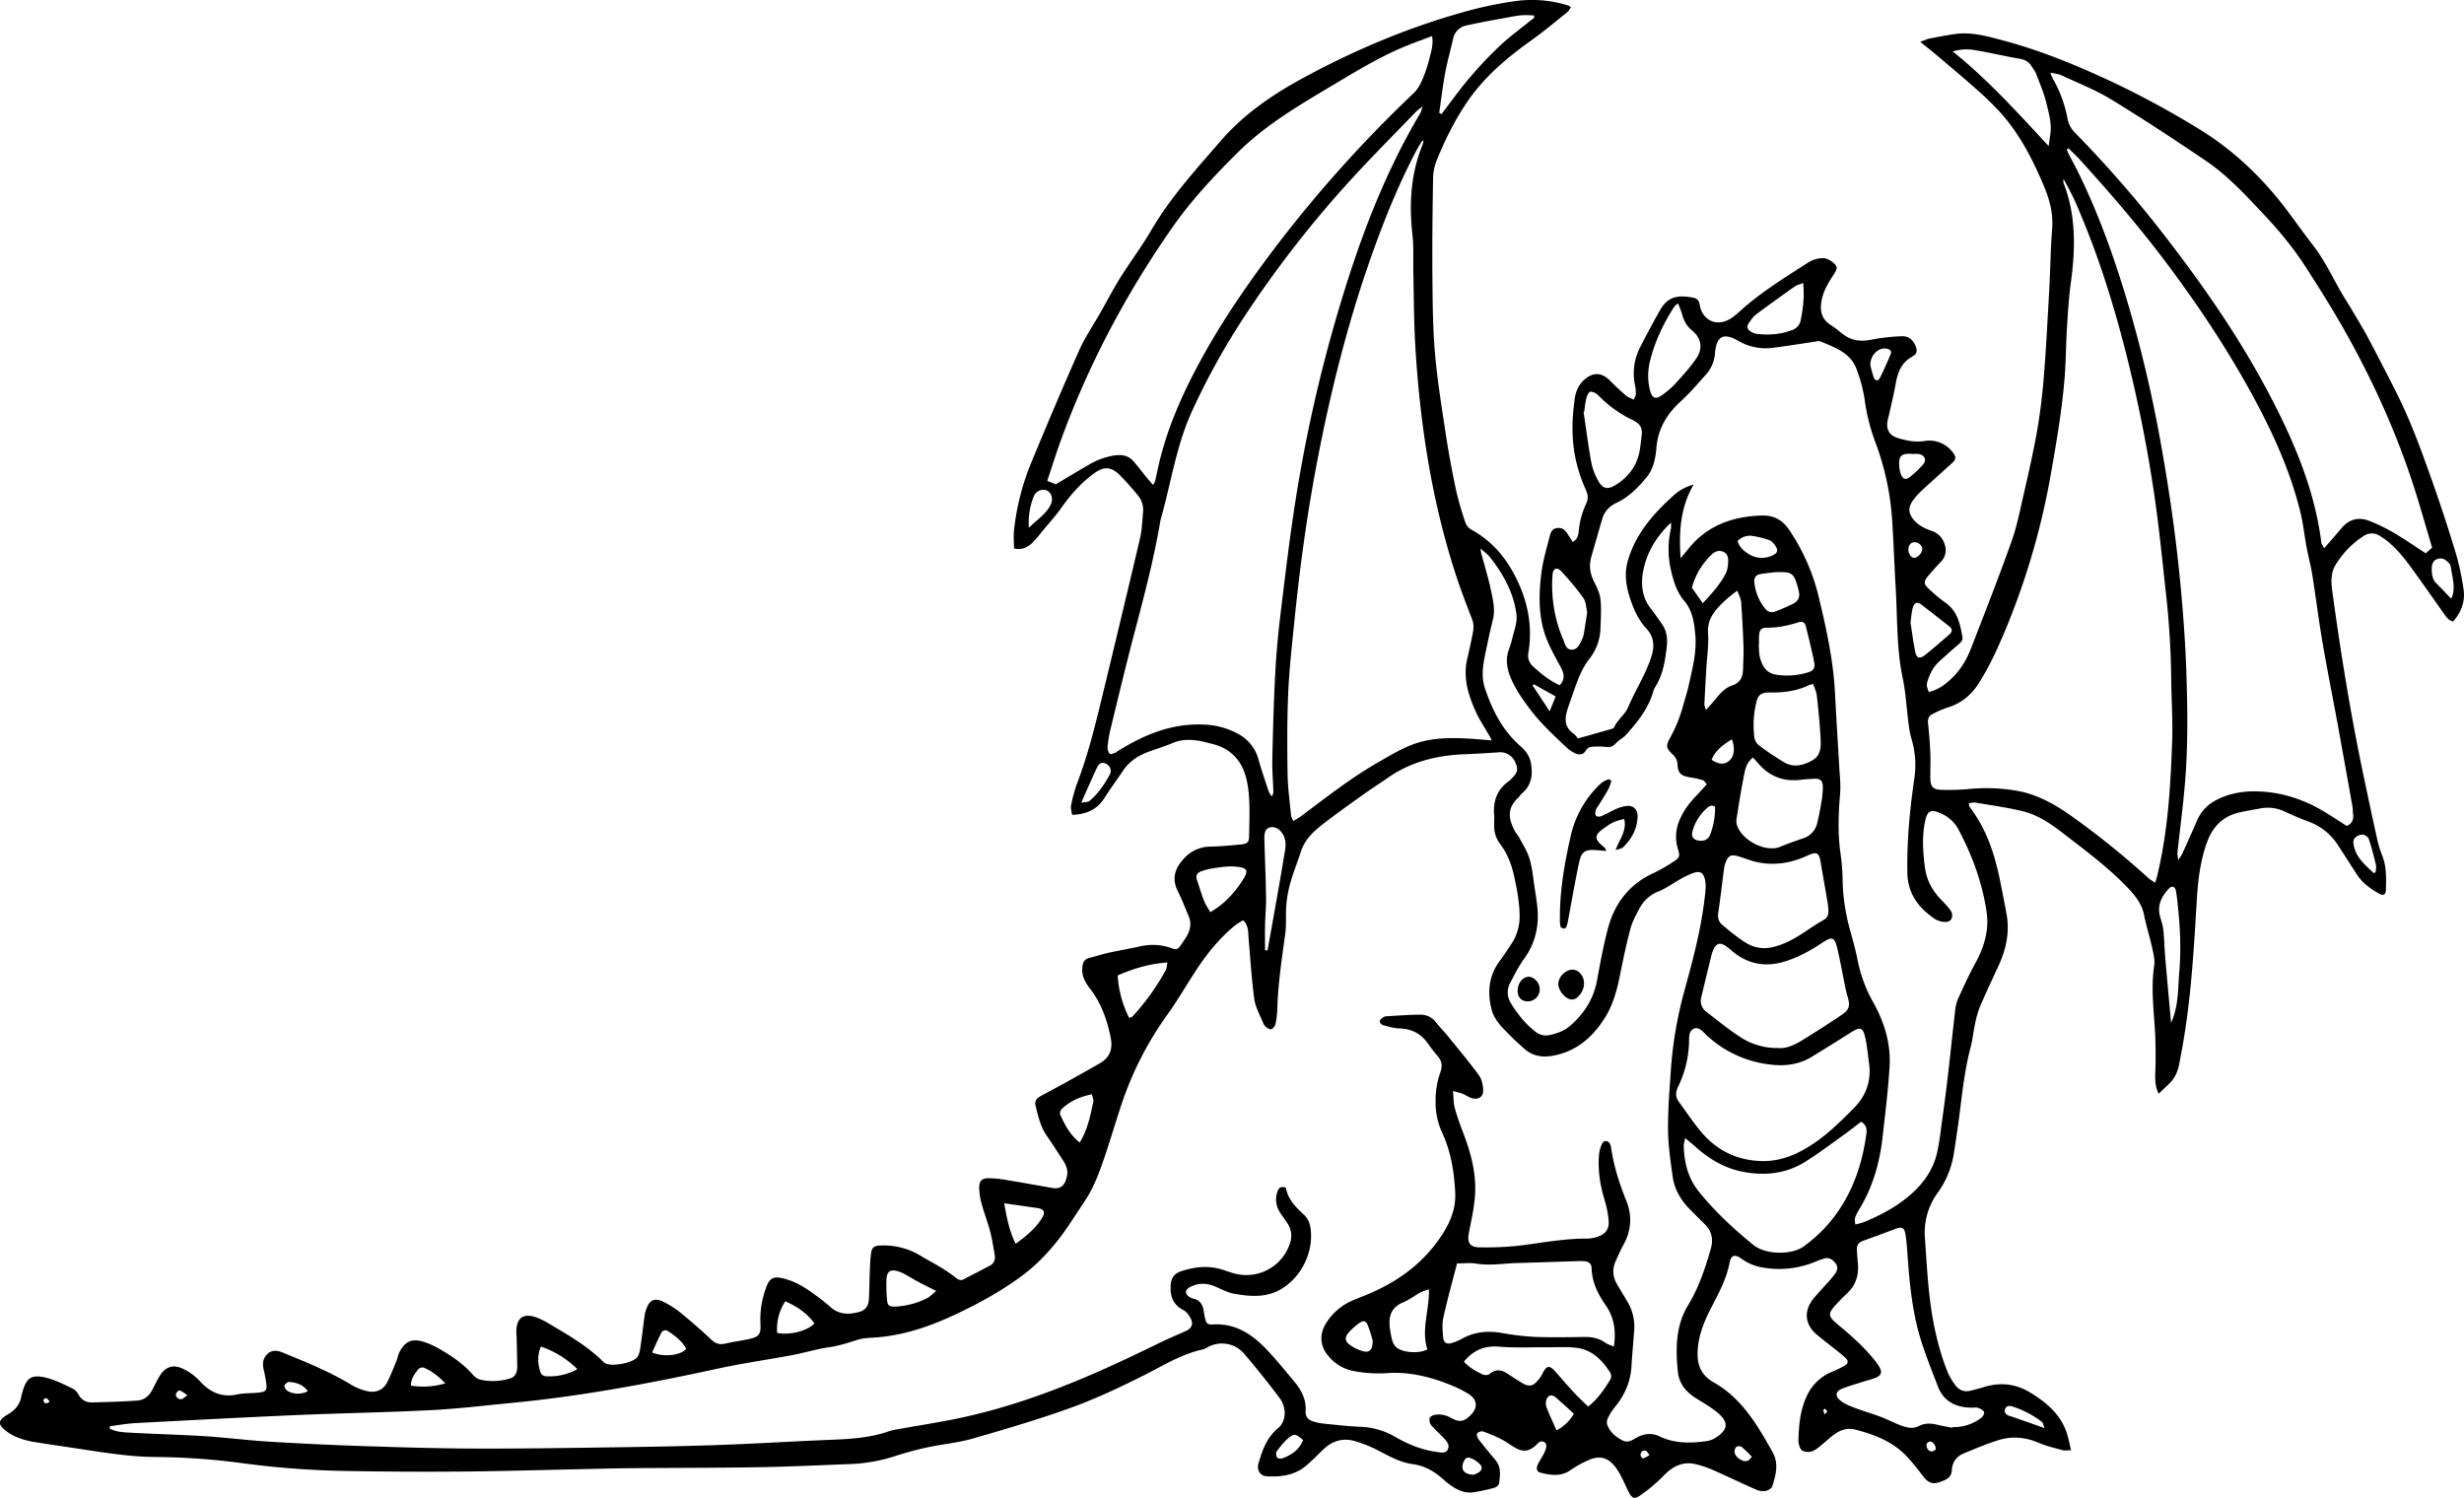 <svg id="Layer_1" data-name="Layer 1" xmlns="http://www.w3.org/2000/svg" viewBox="0 0 1777.6 1080.61"><title>straight transparent</title><path d="M950,148.23c3.17-1.17,4.79-2,6.51-2.35,6-1.18,12-2.3,18.08-3.23,11.87-1.81,23.16,1.38,34.42,4.35,27.15,7.18,53,17.77,78.42,29.61a646.7,646.7,0,0,1,63.18,34.18c26,15.81,47.26,36.43,65.29,60.67,5.7,7.66,11.22,15.45,17.09,23,7.89,10.11,13.48,21.55,19.68,32.66,2.79,5,6,9.77,8.87,14.7,3.88,6.56,7.9,13.06,11.48,19.79q10.44,19.67,20.44,39.55c10.36,20.48,18.12,42,25.78,63.61,6.16,17.37,11.86,34.91,17.22,52.54a196.12,196.12,0,0,1,5.47,25.46c1.44,8.86-1.4,16.7-7.46,23.67-3.19-.75-4.86-3.11-6.56-5.53-7.33-10.41-14.62-20.84-22.08-31.16-5.71-7.91-11.64-15.67-19.41-21.77a51,51,0,0,0-4.72-3.22,10.36,10.36,0,0,0-12,.13,63.71,63.71,0,0,0-20.13,20.86c-3.36,5.65-3.2,11.92-2.38,18,5.93,43.85,13,87.51,22,130.84q5.24,25.17,10.79,50.29a78.46,78.46,0,0,0,3.51,10.89c3.07,8,2.67,16.24,2.47,24.49-.08,3.22-1.82,4.23-4.65,2.65-6.34-3.52-12.22-7.68-16.25-13.94q-6.73-10.42-13.47-20.85a42.27,42.27,0,0,0-21.34-17.29c-6-2.18-11.79-4.76-17.57-7.4a28.13,28.13,0,0,0-17.35-2.12c-5,.93-10,1.74-15,2.86-11.77,2.67-19.24,10.15-23.32,21.3-4.85,13.28-6.57,27.08-7.41,41.1-2.25,37.38-4.29,74.79-11.34,111.67-1.34,7-2,14.44-7.17,20.08-2.7,2.94-5.72,5.58-9.08,8.82-2.85-5.87-2.56-11.41-2.35-17,.25-6.31.17-12.64.08-19-.3-18.8-3.79-37.53-.93-56.45.64-4.22-.6-8.84-1.55-13.15-1.73-7.86-4.19-15.56-5.78-23.45-1.78-8.86-7.4-15.08-13.34-21.17-13.66-14-29.38-25.61-44.82-37.53-9.13-7.06-18.63-13.6-30-16.25-11.1-2.6-22.44-4.17-33.69-6.07-1.33-.23-2.79.28-4.56.49.26,1.23.18,2.18.62,2.75,12.81,16.58,18.63,36,22.54,56.12,1.41,7.27,2.93,14.52,4.18,21.82,2.23,13-.64,25.21-6.09,37-4.54,9.81-9.16,19.59-13.39,29.53a67,67,0,0,0-3.38,12.17c-1.21,5.57-1.78,11.29-3.22,16.79-3.6,13.77-5.45,27.8-7.17,41.89q-2.19,17.94-5.09,35.8a65,65,0,0,1-11.56,27.3,48.67,48.67,0,0,0-9.11,32.4c1.12,15.83,1.91,31.71,4,47.42,2.25,16.78,6,33.36,12.28,49.19a46.46,46.46,0,0,0,5.39,9.32c2.81,4,6.75,5.57,11.63,4.24,3.06-.83,6.15-1.56,9.18-2.5,11.55-3.59,22.69-2.55,33,3.65,11.42,6.86,21.61,15.15,26.44,28.2,1.52,4.11,2.23,8.51,3.55,13.7-2.7,0-4.58.38-6.24-.07-5.71-1.56-11.57-2.9-17-5.24-9.6-4.16-19.36-5-29.17-2-8.46,2.64-16.66,6.17-24.88,9.53-5.34,2.18-8.44,6.24-8.75,12.18s-5,7.23-9.47,8.77-7.73,0-10.52-3.51c-4.07-5.15-8-10.45-12.52-15.21-10.12-10.74-23.39-15.79-37.26-19.38-5.42-1.4-10.59.26-15,3.47-3.43,2.46-6.46,5.47-9.77,8.11-2.79,2.23-5.44,4.69-9.49,4.57-3.21-.09-5.25-1.3-6-4.45a12.27,12.27,0,0,1-.68-3.08c.29-11,1.11-22,5.81-32.25a34.35,34.35,0,0,1,18.68-18.15,76.3,76.3,0,0,0,9.13-4.46c2.24-1.29,2.63-3.27.57-5.22-1.38-1.31-2.8-2.58-4.29-3.77-5.3-4.24-10.67-8.38-15.94-12.66-9.64-7.81-10.51-18-2.33-27.53,3.46-4,7.11-7.85,10.62-11.82a63.5,63.5,0,0,0,4.39-5.43c1.59-2.25,2-4.76.27-7.1s-4.17-4.49-7.53-3.76a43.35,43.35,0,0,0-7.19,2.48,68.11,68.11,0,0,1-39.27,3.9,35.69,35.69,0,0,1-14.38-6.4c-4.41-3.12-7.14-2.19-8.16,3.14-2.28,11.89-8,22.27-13.43,32.82s-9.85,21.6-9.67,33.87c.12,7.75,3,14,9.52,18.38.35.23.68.52,1.05.72,21,11.44,32.43,31.12,43.57,51,4.57,8.15,2.32,16.49-.28,24.58-.49,1.53-3,3-4.81,3.36a12.38,12.38,0,0,1-6.77-.94c-10.47-4.61-20.77-9.59-31.23-14.21a74.29,74.29,0,0,0-12-4.08c-9.7-2.44-17.09,1.42-23.75,8.41a112.4,112.4,0,0,1-15.94,13.49c-5,3.63-6.5,3-9.31-2.42-1.56-3-2.82-6.17-4.39-9.18a53.5,53.5,0,0,0-4.82-8.19c-5.65-7.3-11.8-8.79-20.16-4.86a80.72,80.72,0,0,0-12.19,6.82c-7.06,5-14.44,3.84-21.95,1.91-2.21-.56-2.94-2.42-2.32-4.52a20.61,20.61,0,0,1,1.92-4c1-1.86,2.22-3.62,3.14-5.53,2.08-4.34,2.1-6.94,0-8-3.1-1.54-4.55,1.2-6.4,2.78-4.61,3.91-8.65,4.49-14,1.59-3.53-1.91-6.72-4.49-10.3-6.31a104.07,104.07,0,0,0-13.36-5.69c-1.19-.41-3.71.48-4.28,1.51s.34,3.21,1.24,4.39c3.87,5,7.94,9.9,12,14.76,4.34,5.16,3.37,11.15,2.57,17-.16,1.16-2.12,2.59-3.5,3a124.79,124.79,0,0,1-15.49,3.29c-5.48.7-10.44-1.51-14.95-4.43a61.46,61.46,0,0,1-6.94-5.56c-6.19-5.42-13.06-9.27-21.39-10.4-8.77-1.18-16.38-5.41-24.12-9.44a91.14,91.14,0,0,0-18.17-7.32c-8.32-2.25-15.91.09-22.2,6.19-4,3.84-7.86,7.75-12,11.37-8.22,7.17-18.29,8.56-28.61,8-5.2-.28-7.6-4.61-6.08-9.71,2.78-9.38,5.94-18.37,14.05-25.05,5.91-4.87,6.35-14.68,1.19-21.61-8.1-10.87-16.64-21.43-25.4-31.78a21.09,21.09,0,0,0-27.05-4.72,10.84,10.84,0,0,1-2.89,1.3c-15.61,3.33-28.89,11.78-42.9,18.82-17,8.56-34.38,16.74-52.27,23.22-23.31,8.44-47.18,15.43-71,22.3-10.34,3-21.26,3.9-31.83,6.17a226.11,226.11,0,0,0-23.35,6.21,119.23,119.23,0,0,1-33.06,6c-22.07.84-44.13,1.91-66.2,2.28-31,.51-61.92.43-92.88.71-12.3.11-24.6.49-36.89.74-28.85.6-57.69,1.48-86.54,1.7q-42.29.32-84.58-.51a630.33,630.33,0,0,1-71.68-5.57,499.74,499.74,0,0,0-62.83-4.45c-17.22-.14-34.22-2.78-51.21-5.36-12.37-1.89-24.77-3.63-37.12-5.65a55.43,55.43,0,0,1-10.4-2.92,32.13,32.13,0,0,1-7.84-4.14c-7.27-5.45-7.24-8.17.46-12.71,5.32-3.14,8.75-7.24,9.68-13.37a17.28,17.28,0,0,1,.5-1.84c3-11.26,6.59-13.92,17.81-11.07,6.49,1.64,12.62,4.85,18.73,7.73a11.43,11.43,0,0,1,4.3,4.54,10.25,10.25,0,0,0,9.48,5.41c11-.23,22-.57,33-1.35,4.65-.33,8.22-3.25,10.47-7.47,1.79-3.37,3.4-6.86,5.36-10.12,4-6.7,9.8-8.79,16.82-5.35a39,39,0,0,1,11.79,8.43c7.53,8.4,16,12.56,27.49,10.1,4.93-1.06,10.13-.74,15.19-1.29,5.64-.61,6.43-1.72,5.6-7.48-.45-3.15-1.08-6.27-1.8-9.37-1-4.23-.44-8.09,2.83-11.13s7.12-2.49,10.76-1c16.68,6.87,33.45,13.51,49,22.93a41,41,0,0,0,12.21,5c5.8,1.27,11.17-.48,14.13-6.06,2.55-4.83,4.51-10,6.61-15,1.05-2.53,1.45-5.38,2.76-7.74,4.06-7.34,9-9.32,17-6.84a54.27,54.27,0,0,1,9.91,4.27c9.52,5.24,18.49,11.25,25.77,19.5a11,11,0,0,0,5.13,3.49,41.72,41.72,0,0,0,21.36-.7c4.38-1.23,5.56-4.9,5.5-9-.09-6.78-.27-13.57-.43-20.35,0-1.28-.19-2.55-.21-3.82-.21-10.91,5.22-14.67,15.49-10.56a59.44,59.44,0,0,1,8.48,4.34c13.48,8,27.17,15.81,38.46,27a8.18,8.18,0,0,0,2.06,1.48c4.66,2.37,19.65-.33,22.76-4.59,1.49-2.06,1.94-5,2.33-7.7,1.13-7.54,1.94-15.12,3-22.67a21.71,21.71,0,0,1,1.19-4.29c2.17-6.32,5.65-8.29,11.72-5.51a63.89,63.89,0,0,1,13.35,8.48c7.58,6.14,14.89,12.64,22,19.26,3,2.74,5.88,3.62,9.79,2.7,5.37-1.26,10.86-2,16.26-3.1,8.29-1.71,9.64-3.35,9.17-11.58a65.33,65.33,0,0,1,3.85-25c2.69-7.91,5.49-9.21,13.46-7.15,8.18,2.13,15.18,6.48,21.86,11.43a131.65,131.65,0,0,1,11,8.71c6.43,5.91,13.7,5.92,21.44,3.72,4.58-1.29,6.38-4.78,6.66-9.09.35-5.7.31-11.43.54-17.15.21-5.08.32-10.17.91-15.21s2.19-6.21,7-6.36a51,51,0,0,1,29.13,7.55c4.69,2.89,9.62,5.38,14.31,8.27a105,105,0,0,1,10.92,7.5c1.91,1.53,3.5,2.18,5.69,1,6.2-3.24,12.43-6.43,18.6-9.71a6.69,6.69,0,0,0,3.7-7.46c-1-5.84-1.86-11.72-3.36-17.43-1.71-6.56-4.23-12.9-6-19.45a46.86,46.86,0,0,1-1.87-11.83c0-5.12,1.87-7,7-7a78.41,78.41,0,0,1,13.19,1.38c10.88,1.78,21.72,3.75,32.57,5.66,7.47,1.31,9.59-3.75,10.62-8.89.79-3.9-.63-7.54-2.79-10.84-3.84-5.86-7.53-11.82-11.58-17.53-4.8-6.79-6.55-14.63-8.41-22.46-.79-3.29,1.21-5.19,3.78-6.6,5.76-3.16,11.59-6.2,17.34-9.38,8.52-4.73,17.05-9.47,25.48-14.35,6.92-4,9.25-10.23,7.75-17.91-2.49-12.83-6.69-25-14.74-35.5-3.53-4.62-6.39-9.25-5.81-15.59.35-3.74,1.42-6,5.08-6.94,4.71-1.21,9.36-2.7,14.12-3.76,7.44-1.64,15-2.92,22.42-4.53a39.91,39.91,0,0,1,21.93,1c4.77,1.64,5.15,1.4,7.92-2.52,1.23-1.73,2.38-3.52,3.51-5.31,3-4.77,3.94-9.81,1.68-15.14-2.48-5.86-4.74-11.83-7.62-17.49-4.45-8.77-2.77-16.06,3.63-23.25a25.87,25.87,0,0,1,20-9.3c7.18-.14,14.36-.89,21.52-1.53,4.9-.44,6.09-1.51,6.14-6.21.14-12.66,1-25.33-1.27-37.92C461.84,668.29,454,658.36,439,654.69c-3.29-.81-6.57-1.79-9.91-2.28C423,651.52,417,651.48,411,654c-5.65,2.38-11.55,4.18-17.33,6.28-7.53,2.76-14.08,6.85-18.67,13.66-4.38,6.51-9.08,12.81-13.25,19.45-5.35,8.52-13,12.24-23.63,12.53-.29-2.36-1.12-4.65-.7-6.69a102.65,102.65,0,0,1,4.28-15.87c7-18.27,11.92-37.12,16.53-56.07q14.64-60.21,28.86-120.52c1.49-6.33,1.72-13,2.25-19.51a16,16,0,0,0-3.76-11.86A184,184,0,0,0,372,460.28c-5.89-5.58-11-5.74-17.73-.89-9.55,6.86-17.21,15.57-24,25.19-4.1,5.83-9,11.14-13.54,16.65a93.71,93.71,0,0,1-7.49,8.64c-3.3,3.12-7.25,5.11-13,3.88,0-4.26-.44-8.65,0-13a177.65,177.65,0,0,1,13-50.29c11.11-26.82,22.41-53.57,34.21-80.09,4.12-9.25,10-17.72,15-26.56,4.83-8.48,9.31-17.17,14.47-25.43,7.19-11.5,15.41-22.37,22.23-34.07,13.9-23.83,32.35-44,50.25-64.67,16.48-19,36.86-33.09,58.77-45,37-20.13,75.6-36.49,116.19-47.86a277.47,277.47,0,0,1,37.22-7.9A86.91,86.91,0,0,1,696,122a11.25,11.25,0,0,1,2,1.26c-.86,1.24-1.43,2.62-2.45,3.44-8.77,7-17.36,14.23-26.48,20.73-17.56,12.52-33.77,26.27-46,44.3-9,13.24-16,27.51-22,42.23a38.22,38.22,0,0,0-2.52,13.63c-.38,23.57-.66,47.13-.45,70.7.15,18.22.28,36.5,1.85,54.63,1.67,19.36,4.79,38.61,7.71,57.84,2.06,13.6,4.57,27.15,7.41,40.6a230.64,230.64,0,0,0,6.86,23.8,9.81,9.81,0,0,0,4.25,5c14.64,8,24.8,19.91,32.21,34.74,8.6,17.24,12.09,35.09,8.93,54.16a10.21,10.21,0,0,0,3.36,9.74c5.78,5.34,11.81,10.26,19.27,13.61,3.83-4,3.31-8.15.91-12.66-3.58-6.72-7.44-13.35-10.25-20.39-6.15-15.4-5.92-31.6-3.93-47.68,1.11-9,3.75-17.77,6-26.59.7-2.78,1.69-5.74,5.53-6.11s5.89,1.74,7.64,4.61c1.08,1.77,2.21,3.51,3.41,5.4,3.86-1.9,4.12-5.32,4.45-8.28a59,59,0,0,1,5.4-19.5c1.66-3.42,1.12-6.57-.32-9.78a109.08,109.08,0,0,1-8-25.39c-2.41-13.52-1.93-27,0-40.46.78-5.6,3.08-10.55,7.63-14.23,6-4.87,12-4.44,17.51,1.05,3.73,3.75,7.59,7.38,11.58,10.84,1.52,1.31,3.58,2,5.76,3.14.72-1.71,1.54-2.8,1.57-3.92a27.34,27.34,0,0,0-.55-6.31,41.2,41.2,0,0,1,3.76-27.79c4.65-9.05,9.4-18.06,14.47-26.88,5.47-9.54,12.86-10.75,23.64-8.7,2.74.52,4.28,2.08,4.75,5.11,1.71,11,12.6,17.34,24.08,8.81,2.88-2.14,5.48-4.67,8.2-7,14.35-12.39,30.5-22.24,46.33-32.49a20.93,20.93,0,0,1,10.13-2.94c2.41-.1,5.27,1.42,7.28,3,3.5,2.8,3.55,4.28,1.09,8.15-3.53,5.55-7.14,10.95-8.72,17.55-2,8.21-1.21,15.08,6.68,19.91,3,1.88,5.75,4.34,8.64,6.48,6,4.45,12.53,5.27,19.88,3.77a146.14,146.14,0,0,1,22-2.5c5.35-.26,8.63,2.8,10.41,7.72,1,2.8.73,5-2,6.47-.37.2-.68.5-1,.71-7.36,4.13-10.08,11-11.48,18.82-1.38,7.68-3.24,15.28-4.91,22.91-.27,1.24-.66,2.46-.94,3.7-1.43,6.38.78,11,7,13,6.45,2.09,13.12,3.31,20,2.18A21,21,0,0,1,974.58,446c1.79,2.93,0,4.73-2,6.51-7.24,6.54-14.53,13-21.67,19.64a45.12,45.12,0,0,0-6.26,7.13c-3.68,5.28-3.12,9.56,1.16,14.35,3.39,3.79,7.81,5.77,12.41,7.42a14.4,14.4,0,0,1,9.57,10.18,11.74,11.74,0,0,1-3,12.23c-3.19,3.4-6.37,6.82-9.29,10.45-3.07,3.81-3,5.41.45,8.69a109.29,109.29,0,0,0,12.17,10.19c8.81,6.07,10.64,15.4,12.35,24.85.49,2.69-1.5,4.14-3.32,5.71q-7,6-13.76,12.26c-4,3.7-6.36,8.45-8,13.53-1,3.09-.83,4,.83,8.18,7.43-1.77,13.13-6.3,18.26-11.65,5.66-5.9,9.55-13,12.46-20.55,9.8-25.3,19.7-50.56,28.83-76.1,3.83-10.72,6.07-22,8.63-33.18,3.5-15.27,7-30.56,9.76-46,2.31-13.11,3.91-26.38,5-39.65,1.69-20.87,2.74-41.8,3.92-62.72.59-10.57.84-21.16,1.31-31.74.2-4.43.52-8.86.83-13.29.73-10.4-1.78-20.11-5.76-29.65-8.21-19.7-17.87-38.52-32.36-54.39a242.18,242.18,0,0,0-18.36-17.59c-9-8-18.31-15.73-27.53-23.53C958,154.56,954.71,152,950,148.23ZM-355.95,1147l-.19,1.73c4.55,2.43,9.68,2.67,14.64,2.94,18.41,1,36.86,1.47,55.27,2.63,15,1,30,2.93,45,3.85q32.7,2,65.45,3.11c26.49.89,53,1.72,79.49,1.86,31.38.17,62.77-.31,94.15-.74,27.8-.39,55.6-.81,83.38-1.75,27.15-.92,54.27-2.66,81.41-3.75,14.67-.59,29.26-1.28,43.29-6.21a44.78,44.78,0,0,1,6.83-1.55c12.94-2.31,25.94-4.34,38.85-6.88,52.08-10.25,100.28-31.11,147.59-54.37,6.82-3.35,13.8-6.37,20.76-9.43,4.29-1.88,5.87-4.86,3.82-9-1.15-2.34-3-5-5.17-6.08-7.86-4-9.93-10.42-9.31-18.52.37-4.77,2.58-7.92,7.1-9.47,10.27-3.54,20.62-4.57,31.13-1,2.21.75,4.42,1.5,6.65,2.16A33.17,33.17,0,0,0,495.37,1015a16.26,16.26,0,0,0-1.95-14.53c-1.74-2.66-3.73-5.17-5.4-7.87A16.73,16.73,0,0,1,486.23,978c.89-2.71,2.41-4.53,6.19-3,1.3,8.14,6.86,13.79,12.86,19.33a15.7,15.7,0,0,1,4.57,8c3.39,17.77-5.84,37.21-21.49,46.1-10.42,5.93-21.64,5-32.71,3.14-4.9-.83-9.57-3.28-14.2-5.31-6.26-2.72-12.38-2.74-18.38.45-3.74,2-3.69,5-.07,7.18a7.83,7.83,0,0,0,2.33,1c4.82,1,7.1,4.23,7.76,8.89.24,1.68.49,3.36.89,5,1,4.2,1.72,5.06,6.06,4.82,16.1-.88,28,7.14,38.4,18,6.85,7.21,13.1,15,19.52,22.61,5.32,6.3,9.25,13.23,8.66,21.89-.28,4.08,1.9,6.36,5.5,7.48a35.46,35.46,0,0,0,6.8,1.49c9.05.91,18.1,2,27.17,2.36a53.48,53.48,0,0,1,25.32,7.36c9.22,5.35,19.05,9.34,29.72,10.76,2.81.38,6.4,1.5,8.06-1.82s-.9-6-3.08-8.33c-2.91-3.09-6.17-5.88-8.88-9.12a6.34,6.34,0,0,1-1.17-5.07c.33-1.13,2.5-2.21,4-2.44a17.61,17.61,0,0,1,11.61,2.32c5.73,3.23,9,2.72,13.54-1.6,5.78-5.47,5.64-11.49-1.05-15.78a85.8,85.8,0,0,0-14.82-7.16c-14.14-5.61-28.9-8.9-44.07-7.84a93,93,0,0,1-24.52-1.62,30.67,30.67,0,0,1-16.8-9.69c-6.93-7.41-7.91-16.39-2.38-25A41.89,41.89,0,0,1,541.2,1056c3.13-1.3,6.29-2.53,9.43-3.82,20.81-8.59,38.73-21,51.91-39.56,7.24-10.21,12.64-21.06,12-34.09-.73-14.92-3-29.46-9.38-43.16a52.54,52.54,0,0,1-4.77-22.82,59.84,59.84,0,0,1,3.35-20.59c1.59-4.31,1.46-8.18-1.73-11.84-2.64-3-5.06-6.27-7.4-9.54-5.06-7.12-11.9-10.34-20.6-10.58-3.94-.12-7.88-1.37-11.74-2.41a3.58,3.58,0,0,1-2.2-2.57c0-1,1.18-2.09,2.11-2.79a5.63,5.63,0,0,1,3-1c8.23-.47,16.48-1.13,24.72-1.13a13.43,13.43,0,0,1,10.49,5.24c2.81,3.45,5.93,6.64,8.73,10.1,7.61,9.36,15.37,18.62,22.51,28.35,2.07,2.82,2.94,7,3.09,10.65.2,4.9-3.46,7.29-8.18,5.89-2.39-.71-4.51-2.32-6.86-3.27a66.33,66.33,0,0,0-6.77-1.83c.5,4.94.36,8.79,1.35,12.33,1.75,6.32,4,12.5,6.36,18.63,5.5,14.41,9.29,29.21,8.19,44.68-.64,9-2.78,17.94-4.44,26.87-1.26,6.73.73,10.16,7.41,10.21a228.33,228.33,0,0,0,28.54-1.16c16.58-2,33-5.31,49.83-5.13a22.83,22.83,0,0,0,6.84-1.27c5.68-1.76,8.66-5.29,8.27-11.26a70.6,70.6,0,0,0-3-15.47c-3.14-10.47-4.88-21.07-4-32a23.29,23.29,0,0,1,2.21-8.43c1.43-2.83,4.48-2.5,5.87.36a10.72,10.72,0,0,1,.75,3.06c1.92,13.08,6,25.51,10.89,37.76a35.41,35.41,0,0,1-1.84,31.27c-2.22,4.1-4.17,8.36-6,12.63-2.57,5.88-1.77,11.54,1.54,17,2.33,3.79,4.57,7.64,6.85,11.47a34.81,34.81,0,0,1,5.15,20.66c-.62,8.87-1.46,17.72-2,26.59-.7,11.22-5,20.86-12.15,29.41a38.37,38.37,0,0,0-4.74,7.53,6.87,6.87,0,0,0-.66,4.72c1.92,5.49,6.06,9,11.16,11.6,3.93,2,7-.27,10.06-2,5.36-3,11-3.64,16.47-1,10.81,5.21,22.07,5.13,33.51,3.56a16.42,16.42,0,0,0,6-1.87c10-5.86,11.22-11.62,2.16-19-4.57-3.73-9.76-6.74-14.8-9.85-7.23-4.46-12.49-10.36-13.46-19a129.77,129.77,0,0,1-.85-19c.36-10.28,2.66-20.31,8-29.11,7.85-12.85,12.51-26.85,16.58-41.14,2-7,.52-13-4.74-18-3.51-3.37-6.89-6.86-10.33-10.3-6.63-6.65-11.2-14.54-12.49-23.83-1.55-11.08-3.19-22.26-3.31-33.41-.16-13.94,1-27.9,1.93-41.84a293.17,293.17,0,0,1,9.91-58.77c6.54-23.71,12.81-47.44,15.14-72a26.61,26.61,0,0,0-.34-8.12c-1.12-5-3.62-6.39-8.29-4.77a59.42,59.42,0,0,0-9.18,4.3c-5.38,3-10.41,6.74-16,9a26.21,26.21,0,0,0-13.86,12.44c-2.45,4.67-5.09,9.42-6.43,14.46-2.94,11-5.29,22.23-7.53,33.43s-5.12,21.86-11.31,31.51c-8.84,13.78-20.47,23.68-37,26.72-7.66,1.41-14.86.33-20.81-5.09a220.71,220.71,0,0,1-16.42-15.94c-3-3.4-5.86-7.59-7-11.89-3.33-12.58-2.27-24.77,5.92-35.66,2.93-3.89,5.6-8,8.25-12.09a35.64,35.64,0,0,0,5.94-19.78c0-9.86-1.86-19.36-3.93-28.89-1.87-8.61-4.91-16.64-10.33-23.69a20.83,20.83,0,0,1-4.08-12.5c-.07-2.76.16-5.54-.06-8.28-.81-10.07,2.25-18.37,10.72-24.34a20.84,20.84,0,0,0,2.73-2.67c3.65-3.75,4-6.18,1.57-11.4a11.76,11.76,0,0,0-10.87-6.72c-8.45.58-16.9,1.11-25.36,1.44-19.87.78-38.57,5.26-55.15,16.8-5.75,4-11.68,7.74-17.37,11.82-10.34,7.4-20.75,14.73-30.76,22.56-6.34,5-12.1,10.67-14.77,18.72-2.46,7.45-5.37,14.75-7.55,22.28a86.05,86.05,0,0,0-3.07,16.15c-.64,7.15.13,14.46-.84,21.54-2.45,17.82-5.15,35.59-5.68,53.61a66.27,66.27,0,0,1-1.35,11.32,5.56,5.56,0,0,1-2.91,3.54c-.95.39-2.73-.63-3.82-1.44a7.33,7.33,0,0,1-2.18-3.08c-2.26-5.68-5.53-11.25-6.34-17.15-2-14.43-2.8-29-4.11-43.56-.4-4.49.24-9.3-4-13.35a62.75,62.75,0,0,0-6.31,4.18C443.29,796,434,808,425.71,821c-6.17,9.64-12,19.51-18.66,28.84a242.85,242.85,0,0,0-32,61.26c-4.91,14.22-9,28.7-13.9,42.93-3.49,10.21-7.24,20.38-13.19,29.52-3.71,5.69-7.48,11.33-11.23,17-9.9,15-21.54,28.39-36.16,39-14.12,10.28-29.39,18.64-45.12,26.13-18.88,9-38.4,15.91-59.53,17.34-4.21.28-8.59.4-12.56,1.67-6.84,2.19-13.56,4.37-20.76,5.39-8.77,1.25-17.32,3.94-26,5.58-17.93,3.37-36,5.88-53.84,9.76-49.16,10.7-98.53,19.95-148.65,24.76-19.42,1.86-38.82,4.24-58.29,5.24-32.2,1.65-64.46,2.14-96.68,3.54-38.61,1.67-77.19,3.72-115.78,5.77C-343.11,1145-349.52,1146.2-355.95,1147ZM777.15,520.72c4.57-5.26,7.92-9.94,12.08-13.74,13.17-12,29.18-16.56,46.72-17,8.74-.19,14.94,3.42,19.66,10.57a147.6,147.6,0,0,1,21,47.37c5.55,23.1,10.69,46.17,11.91,70,.88,17.33,2,34.66,3,52,.38,7,1.26,14,.68,20.92-1.19,14.2-1.73,28.3.24,42.47A152.29,152.29,0,0,1,894,751.65a143.07,143.07,0,0,0,4.31,33.3c2.21,8.62,4.89,17.15,6.54,25.87a102.13,102.13,0,0,0,11.5,30.8c8,14.34,12.56,29.82,11.53,46.29-1,16.66-3.11,33.26-4.93,49.87-2.08,19-7.2,37-17.28,53.37a25.6,25.6,0,0,0-2.71,5.72c-.37,1.19.08,2.63.2,4.61a56.11,56.11,0,0,0,6.11-1.68c12.41-5.1,24.14-11.31,34.29-20.33,9-8,15.56-17.37,18.44-29A175.23,175.23,0,0,0,965,932.29c1.69-12.15,3.35-24.3,4.78-36.49,1.91-16.17,3.54-32.37,5.42-48.55a29.15,29.15,0,0,1,2.1-8.59c3.95-8.68,7.9-17.39,12.49-25.73,6.42-11.69,10.08-24,8.08-37.22-3.18-21.15-10.48-41-20.6-59.84a25.75,25.75,0,0,0-12.74-11.14c-6.81-3-9.31-1.75-10.89,5.39-2.47,11.13-1.68,22.29-.27,33.5,1.2,9.5,5.47,17.24,12.1,23.91,1.65,1.65,3.21,3.38,4.73,5.15,2.14,2.49,4,5.21,2.12,8.59-1.23,2.26-5.38,2.53-9.4.9a10.52,10.52,0,0,1-1.75-.76C949,773.41,941,763,940.73,747.65c-.4-22.52,1.69-44.82,4.91-67.08a65.87,65.87,0,0,0-1.78-29,57.92,57.92,0,0,1-1.78-8.06c-1.88-12.08-2.17-24.28-4.73-36.41-4.53-21.35-3.71-43.36-5.05-65.1-1-16.69-1.49-33.42-2.64-50.1a195.65,195.65,0,0,0-12.54-56.23A137.31,137.31,0,0,1,910,406.76a110.18,110.18,0,0,0-6-22.61c-4.41-11.72-15.58-15.42-25.91-19.78-1.21-.51-2.92,0-4.37.24-10,1.45-20.05,3.1-30.11,4.37a39.36,39.36,0,0,1-25-5.12c-10.63-6.05-15.61-3.29-16.66,9a25.67,25.67,0,0,1-6.59,15.49c-5.82,6.45-11.43,13.18-17.85,19-10.18,9.23-16.68,19.82-17.84,33.91-.6,7.24-2,14.81-6.89,20.88-6.18,7.66-13.08,14.53-22.11,18.82a17.94,17.94,0,0,0-10.1,11.6q-4,13.73-7.91,27.48c-1.84,6.46-.7,12.43,2.4,18.38,2,3.87,3.93,8.17,4.34,12.43.65,6.87.15,13.87-.09,20.81a36.66,36.66,0,0,1-8,21.73c-5.3,6.79-8.26,14.7-11,22.7-1.18,3.38-2.39,6.76-3.56,10.14-2.7,7.76-5.14,15.45,3.51,21.4a17.25,17.25,0,0,1,2.82,3.2c7.81-2.21,15.3-4.31,22.77-6.47,1.17-.33,2.92-.66,3.28-1.48,2.41-5.56,7.87-9.23,10.09-14.44C744.46,616,752,604.62,756.1,591.64c2.39-7.57,1.86-14.21-3.61-20.08-5.94-6.37-9.28-14.08-11.91-22.18-2.84-8.77-4.13-17.68-1.52-26.74,5.7-19.71,18.72-34.37,33.57-47.61a32.42,32.42,0,0,1,13.88-7.31C776.7,484.7,775.93,502,777.15,520.72Zm342.43,234.11c.64-2.23,1-3.41,1.31-4.61,7.81-32.05,9.74-64.8,10.88-97.58.51-14.8-.53-29.66-.69-44.49a619.53,619.53,0,0,0-3.86-62.7c-2.6-23.32-4.86-46.71-8.27-69.92a1017.62,1017.62,0,0,0-21.43-106.4c-9.33-36.16-20.69-71.63-35.82-105.83-1.2-2.71-2.55-5.36-3.9-8-1.23-2.39-2.55-4.73-4.46-8.23a13.84,13.84,0,0,0,0,2.78c9.16,23.46,8.7,47.58,5.35,72-1.46,10.67-2.12,21.46-2.79,32.22-.74,11.83-.74,23.72-1.65,35.53-1.81,23.43-5.8,46.56-9.87,69.7A529.36,529.36,0,0,1,1012.9,569c-6,14.52-12.24,28.88-20.76,42.15-5.35,8.34-12.43,14.26-22,17.2A78.89,78.89,0,0,0,959,633.14c-2.72,1.33-3.72,3.54-3.36,6.77.8,7.14,1.35,14.32,1.66,21.5.25,5.92-.05,11.86,0,17.78.08,6.45,1.8,8.53,8.2,8.7a167.91,167.91,0,0,0,19.68-.6,129.43,129.43,0,0,1,34.78,1.3c15.42,2.76,28.49,10.51,41,19.52a603.09,603.09,0,0,1,54.29,44A32.69,32.69,0,0,0,1119.58,754.83ZM1056.91,225l-1.17.89c.45,1.08.82,2.19,1.35,3.22,2.24,4.33,4.63,8.59,6.78,13,14,28.42,24.78,58,34,88.29a935,935,0,0,1,25.81,108.06c6.29,35,11.26,70.17,14.49,105.57,1.74,19.16,3.12,38.38,3.79,57.61.94,27.33,1.33,54.71-1,82-1.41,16.64-3.62,33.2-5.41,49.8-.13,1.19.29,2.43.64,5.08a51,51,0,0,0,2.85-4.48c3.49-7.72,7-15.43,10.33-23.23a29.82,29.82,0,0,1,13.7-15.3c10.44-5.59,21.68-7.09,33.27-6.37,16.84,1,32.29,6.52,46.58,15.37,5,3.11,10,6.34,14.84,9.46,3.65-1.79,5.08-4.5,4.55-8.32-.26-1.89-.13-3.83-.46-5.7q-5.32-30-10.78-60c-3.59-19.57-7.53-39.08-10.88-58.69-2.74-16.05-4.73-32.22-7.29-48.3-1.06-6.68-2.86-13.23-4.11-19.89-1.56-8.3-2.41-16.77-4.4-25-6.26-25.89-16.6-50.22-28.82-73.82-18.67-36.08-40.8-69.94-64.95-102.53-20.21-27.26-42.26-53-65.07-78.11C1062.83,230.58,1059.8,227.83,1056.91,225ZM591.73,219.3c-.8.5-1.28.64-1.46.94-1.61,2.74-3.26,5.45-4.72,8.27-13.82,26.59-24.7,54.41-34.4,82.7s-17.77,57-24.72,86.1A1210.78,1210.78,0,0,0,504,519c-2.13,15.93-3.93,31.91-5.55,47.9-1.72,17-3.65,34.07-4.39,51.16-.83,19.28-.75,38.63-.46,57.93.15,10.12,1.57,20.23,2.51,30.33.11,1.15.86,2.23,1.63,4.12,2.3-1.46,4.28-2.53,6-3.85,18-13.45,35.68-27.38,55.26-38.58,9.56-5.47,18.92-11.34,29.65-14.42,11.59-3.34,23.44-3.32,35.33-2.69,5.41.29,10.8.83,16.94,1.31-.84-1.62-1.28-2.53-1.78-3.41-3.25-5.7-6.95-11.19-9.66-17.13-5.59-12.27-9.51-24.94-6.16-38.72,1.34-5.55,2.46-11.15,3.64-16.73.78-3.72,1.32-7.3-.16-11.16-4.47-11.67-9-23.35-12.75-35.24-16.91-53-25.06-107.5-28.34-162.82-1-17.34-1-34.74-1.37-52.11-.21-9.12.36-18.32-.64-27.35-2.47-22.27-1.33-44,7.27-65A20.68,20.68,0,0,0,591.73,219.3ZM591,194.88a49.21,49.21,0,0,0-4.53,3.53c-15.6,16.19-31.46,32.13-46.66,48.68a792.5,792.5,0,0,0-79.38,102.43,508.22,508.22,0,0,0-35.5,64.6c-11.73,25.26-15.41,52.76-23,79.15a4.58,4.58,0,0,0-.1.63c-4.64,27.39-11.71,54.21-18.78,81-6.09,23.14-11.63,46.42-17.3,69.67a84.18,84.18,0,0,0-2,12.52,6.88,6.88,0,0,0,1.66,4.91c.56.56,2.93-.64,4.46-1.12.37-.11.61-.59,1-.81,19.22-12,39.49-20.46,62.77-19.24a54.6,54.6,0,0,1,24.28,6.69,29.48,29.48,0,0,1,14.68,18.37c2.15,7.75,4.81,15.36,7.35,23a20,20,0,0,0,2.18,3.71,5.3,5.3,0,0,0,1.22-3.55c-.26-7.83-.94-15.66-.75-23.48.48-20.74,1-41.49,2.13-62.21.75-14.13,2.07-28.26,3.78-42.32,3.29-27.08,6.48-54.19,10.71-81.13a1058.54,1058.54,0,0,1,29.33-132c15-51.63,33.22-101.95,60.91-148.38C589.94,198.61,590.13,197.42,591,194.88Zm728.33,318.3c-4.49-15-8.53-29.52-13.14-43.82-12.33-38.26-28.77-74.76-48.31-109.82-9.38-16.83-19.65-33.2-30.11-49.39-9-13.89-19.61-26.58-31-38.62-12.55-13.27-25-26.78-40.1-37.07-22.62-15.36-45.5-30.4-68.83-44.66-11.32-6.92-23.89-11.81-36-17.46-2.1-1-4.58-1.14-7.94-1.92a42.35,42.35,0,0,0,1.64,4.09,92.5,92.5,0,0,1,10.74,29.07,19.23,19.23,0,0,0,5.57,10.4,838.89,838.89,0,0,1,64.66,74.28c27.67,35.77,53.43,72.82,74.61,112.9,18.12,34.27,33.36,69.52,38.3,108.44.15,1.21,1.14,2.31,2,4,4.55-5.26,8.6-9.82,12.52-14.5,5.64-6.75,12.67-8.28,20.56-5.07a131.66,131.66,0,0,1,17.09,8.34c7.83,4.62,15.32,9.81,23.1,14.86ZM326.4,467.43c8.21-4.86,16-9.59,23.9-14.13a51.32,51.32,0,0,1,18.4-6.67c5.47-.79,10.13.05,13.79,4.25,3.33,3.83,6.38,7.89,9.59,11.83,1.26,1.55,2.59,3,4.37,5.11a10.89,10.89,0,0,0,1.49-2.32c.74-3.08,1.39-6.18,2.06-9.28,6.2-28.67,18.11-55.07,32.19-80.59,15.81-28.67,34.48-55.45,54.3-81.45a930.69,930.69,0,0,1,98.2-109.06c2.93-2.8,5-6.83,6.59-10.64a102.51,102.51,0,0,0,4.87-15.09c1.22-4.79,2.76-9.63,1.67-15.33-6.5,2.47-12.67,4.67-18.72,7.14-18.72,7.65-35.91,18.19-53.21,28.49-24.23,14.42-48.46,28.63-68.75,48.85-16.72,16.67-32.8,33.78-46.32,53.09-34.2,48.9-61.88,101.25-82,157.52-3,8.52-5.72,17.17-8.59,25.83Zm443.78,27.64c-11,10.56-18,22.36-20.3,36.56-1.45,9-.12,18.07,5.68,25.38,2.89,3.65,5.42,7.45,8.09,11.22,3.88,5.48,4.16,11.21,3.39,17.53-1.22,10-2.86,19.7-8.47,28.32a13.44,13.44,0,0,0-1.35,3.55c-3.59,11.85-11.11,21.24-19.13,30.25-2.15,2.42-5.33,3.92-7.53,6.31-1.75,1.9-3.5,3-6,2.83a81,81,0,0,0-8.22-.38c-2.85.15-5.9-.09-7.75,3.12-1.67,2.89-4.64,3-7.3,1.85a22.76,22.76,0,0,1-6.28-4.19c-9.74-9.1-19.48-18.14-27.49-29-4.68-6.34-9.11-12.72-12.3-19.88-2.43-5.44-4.05-11.29-3.15-17.29.59-3.93,2.49-7.63,3.37-11.54,1.39-6.14,4.06-12.58,3.28-18.52-2.05-15.61-9.6-29.19-19.33-41.46-1.63-2-3.93-3.56-6.58-5.91.21,1.67.21,2.29.36,2.86,2.5,9.39,5.44,18.68,7.36,28.18,1.32,6.51,2.94,13.16,1.24,20-2.08,8.41-3.88,16.88-5.63,25.37-1.67,8.09-2.89,16.2-.16,24.36,5.39,16.08,12.83,30.76,26,42.1,3.21,2.74,6.19,7,7,11,1.65,8.19,1.12,16.5-6.15,22.64-1.12.94-1.84,2.34-2.92,3.34-7.18,6.62-7.72,13.77-2.52,23.66,1,1.86,2.5,3.43,3.48,5.29,2.55,4.83,5.61,9.54,7.2,14.69,1.85,6,2.52,12.41,3.4,18.69,1.11,8,2.79,16,2.64,23.92a51.06,51.06,0,0,1-9.76,29.71c-4,5.44-7,11.57-10.17,17.55a14.44,14.44,0,0,0,.55,14.66c4.76,7.8,10.44,14.93,17.76,20.59a12,12,0,0,0,10.18,2.37c5.49-1.12,10.67-3.12,14.89-6.78,10.07-8.72,16.87-19.38,19.31-32.76,2.28-12.48,4.59-25,7.83-37.26,4.86-18.35,15.55-32.25,33.29-40.24a111.09,111.09,0,0,0,13.78-7.92c4.77-3,5.06-3.84,3.39-9.42a29.72,29.72,0,0,1,1.15-20.5c2.95-7.2,7.57-13.19,13-18.68,2.31-2.36,4.46-4.87,6.73-7.37-1.31-1.45-1.87-2.66-2.73-2.92a64.06,64.06,0,0,0-8.55-1.93c-6.24-1-9.79-2.24-9.84-9.87a10.36,10.36,0,0,0-3.17-6.48c-4.9-4.76-5.49-6.14-2.44-11.85a103.54,103.54,0,0,0,9.05-21.59c1.54-5.71,3.47-11.34,4.73-17.12,2.58-11.75,5.74-23.49,4.68-35.69-.77-8.84-1.9-17.7-8-24.88-5.54-6.51-7.86-14.5-9.65-22.53a65.88,65.88,0,0,1,.06-29.63A24.1,24.1,0,0,0,770.18,495.07ZM913.41,887.8c-.88-6.48-1.43-13-2.7-19.43-1.87-9.47-3.58-10-11.55-4.93q-13.68,8.7-27.51,17.12c-9.69,5.91-20.3,6.9-31.27,5.35a80.55,80.55,0,0,1-45.08-21.55c-2.33-2.2-4.95-5.7-8.6-4.14-3.47,1.49-3.43,5.67-3.46,9a78,78,0,0,1-8,33.06c-1.83,3.83-1.87,7.28.67,10.73,5,6.82,9.73,13.9,15.07,20.47,11.58,14.27,26.55,21.95,45.15,22.23,12.56.19,23.62-4.2,34-10.72,12-7.49,21.9-17.31,31.79-27.23C910.26,909.38,914.25,899.62,913.41,887.8Zm59.71,260.32.09-.47c.85,0,1.71,0,2.55,0A32.71,32.71,0,0,0,994,1141c1.17-.91,2.53-3.25,2.11-4.12-.67-1.41-2.63-2.51-4.27-3.06s-3.36-.15-5.06-.18c-11.11-.24-19.81-4.39-24-15.31-3.9-10.07-7.9-20.12-11.29-30.36-7-21.08-9.14-43-10.67-65-.34-4.85-.67-9.72-1.48-14.51s-2.61-5.52-7.17-3.81c-7.72,2.89-15.45,5.75-23.21,8.52-3.21,1.14-4.94,3.11-4.66,6.63.24,2.94.35,5.9.67,8.84.93,8.48-1,16-7.28,22.08-2.44,2.36-4.87,4.74-7.2,7.21-7.59,8.09-7.52,9.46,1,16.51,9.34,7.69,18.31,15.75,25.86,25.27a31.94,31.94,0,0,1,3.27,4.68c2,3.79,1.31,5.95-2.59,7.58-2.72,1.14-5.64,1.81-8.47,2.71-5.24,1.69-10.55,3.18-15.68,5.17-4.85,1.88-5.6,5.19-1.64,8.52,2.82,2.37,6.51,3.85,10,5.19,6.32,2.42,12.84,4.29,19.18,6.66,4.76,1.78,9.29,4.17,14,6,4.37,1.64,8.9,3.08,13.55.69,4.41-2.27,8.94-2.09,13.62-.87C966.06,1146.89,969.61,1147.42,973.12,1148.12Zm-192.7-209c-.56,3-1.08,4.34-1,5.7.33,11.88,3,23,10.6,32.57,11.58,14.45,25,26.91,39.34,38.64,9.68,7.91,28.71,7.13,36.52,1.32a111.57,111.57,0,0,0,15.21-13.31c17.63-19,26.47-42.07,30-67.35.4-2.87.73-6.86-3.75-9.34-4,3.07-8.12,6.36-12.37,9.4-9.29,6.63-18.41,13.57-28.09,19.59-14,8.7-29.42,10.15-45.34,7-13-2.62-24-9.27-33.77-18C785.74,943.49,783.63,941.83,780.42,939.15ZM729,1089.56c1.78-11.66,0-21.35-5.9-29.82-5.72-8.17-9.88-16.7-10.16-26.83-.09-3.06-2-4.53-4.84-4.88a24.24,24.24,0,0,0-3.81-.16c-15,.47-30,1-45,1.41-9.89.25-19.73,2.08-29.71.4-4.25-.71-8.73-.12-13.72-.12-3.38,13.18-7,26-9.85,39-1,4.59-.62,9.61-.18,14.37.39,4.1,2.73,5.23,6.74,3.92a39.67,39.67,0,0,0,7-3c8.93-5,18.34-5.8,28.29-4.15a194.14,194.14,0,0,0,23.86,2.86c12.05.47,24.14.24,36.2.06,5.49-.07,10.45,1,15,4.2C724.45,1087.94,726.49,1088.46,729,1089.56ZM847.4,874.16c5.58.6,11.62-2,17.26-5.47,9.54-5.9,19-11.91,28.32-18.19,6-4,6.63-6.75,4.61-13.51-.54-1.83-1-3.67-1.41-5.53-1.95-9.52-3.63-19.1-5.84-28.55-2.13-9.08-3.74-9.53-11.36-4.46-8.31,5.52-17,10.29-26.62,13.26-14,4.33-26.72,2-38-7.48a47.65,47.65,0,0,0-4.46-3.56c-4.55-3-7.08-2.15-9.29,3a23.87,23.87,0,0,0-1.23,3.6q-3.69,15.09-7.31,30.19a9.82,9.82,0,0,0,3.84,10.71c8,6.2,15.9,12.66,24.39,18.15A48.37,48.37,0,0,0,847.4,874.16ZM883.74,773.9c-.11-1-.24-2.88-.55-4.76-1.59-9.36-3.25-18.72-4.83-28.09-1.37-8.19-2.65-8.92-10.34-5.44-11.71,5.3-23.84,7.16-36.46,4.25-4.31-1-8.43-2.75-12.69-4-5.35-1.58-7.32-.58-9.29,4.53a16.27,16.27,0,0,0-1,3.66c-1.44,10.88-2.68,21.79-4.29,32.64-.52,3.56.37,6.5,2.86,8.57,5.52,4.59,11.06,9.27,17.13,13a24.92,24.92,0,0,0,18.86,3.19c9.54-2.07,17.59-7,25.52-12.35,3.84-2.58,7.72-5.12,11.75-7.4C883.28,780.11,884,777.76,883.74,773.9ZM829.31,664.58c-5.2,4.24-5.75,9.5-6.71,14.36-2,10.13-3.63,20.34-5.18,30.55a10.38,10.38,0,0,0,1,5.46c4.9,10.78,21.15,17.95,30.35,14.09,5.65-2.37,11.48-4.31,17.25-6.37a14.7,14.7,0,0,0,9.69-10.91c1.14-4.49,2-9.07,2.78-13.65a71.91,71.91,0,0,0,1.27-11.93c0-5.25-1.9-6.63-7.07-6.25-2.74.2-5.51.27-8.23.63-12.19,1.63-22.5-1.85-30.73-11.13C832.39,667.9,831,666.4,829.31,664.58ZM620.82,1100.47c4.26,4.6,9.13,7.15,14.09,9.42a5.26,5.26,0,0,0,4.57-.69c4.64-3.82,8.89-2.78,13.32.24q5.24,3.58,10.72,6.81c2.72,1.61,5.94,2.08,8.39,0a23.38,23.38,0,0,0,5.66-7.31c2.8-5.68,4.93-6.18,9.11-1.46,4.49,5.07,8.88,10.23,13.48,15.19,3.25,3.51,6.78,6.75,10.26,10.19,7.1-5.66,11.6-12.31,15.81-19.18a5.17,5.17,0,0,0-.31-6c-5.76-8.83-13-15.87-23.91-17.22-6.85-.86-13.86-.35-20.8-.4-11.64-.1-23.33.55-34.89-.43C635.76,1088.78,627.75,1092,620.82,1100.47Zm251.94-489a29,29,0,0,0-3.19,1c-8.83,4.15-18.16,5.35-27.82,5.16-6.2-.13-8.63,1.57-9.89,6.8a68.09,68.09,0,0,0-1.44,25.86,8.72,8.72,0,0,0,3,5.3A209.56,209.56,0,0,0,851.82,668c6.95,4.07,13.92,2.27,20.52-1.49,5.73-3.26,6.08-9.06,5.84-14.46-.49-10.76-1.61-21.49-2.77-32.21C875.12,617.09,873.74,614.45,872.76,611.43ZM707.64,415.05l-.49.17c1.8,12.09,3.35,24.22,5.53,36.24a45.84,45.84,0,0,0,4.77,13c3.39,6.36,7,7.14,13,3.37C739,462.44,745,455,747.27,444.94c.92-4.1,1.22-8.34,1.75-12.53.68-5.44-.75-8.24-5.53-10.85-1.86-1-3.8-1.87-5.66-2.88a87.62,87.62,0,0,1-20.07-15.42c-1.46-1.46-4-2.79-5.83-2.59-1.16.13-2.4,3.14-2.88,5A85.68,85.68,0,0,0,707.64,415.05Zm335-191.68c.59-4,1-6.68,1.34-9.34.91-7.52-1.28-14.73-3-21.82-1.78-7.32-4.86-14.33-7.54-21.4-.67-1.74-2.05-3.21-3-4.85-2.08-3.56-5.18-5-9.23-5.64-10.4-1.75-20.67-4.26-31.07-6a34,34,0,0,0-16.68.83C998.56,175.27,1019.89,198.83,1042.62,223.37ZM603,199.43l1.65.93c6.5-8.48,12.66-17.24,19.58-25.37a287.05,287.05,0,0,1,22.61-24c7.8-7.27,16.51-13.57,24.82-20.29l-.51-1.59c-2.63-.06-5.27-.25-7.89-.13a50.47,50.47,0,0,0-6.91.91c-11.22,2.09-22.47,4-33.6,6.47a12.18,12.18,0,0,0-9.76,9.8c-1.8,8.2-4.18,16.28-5.71,24.52C605.53,180.18,604.42,189.83,603,199.43ZM818.07,544.19a83.81,83.81,0,0,0-14.3,12.63c-4.64,5.3-7.38,10.66-6.84,18.24.59,8.36-.75,16.85-1.23,25.29-.49,8.63-1,17.27-1.4,25.91,0,.9.46,1.82,1.07,4,2.24-2.46,3.78-4,5.2-5.73,4-4.7,7.73-10,13.74-11.94,6.64-2.17,7.81-7,7.93-12.77.11-5.08.47-10.17.29-15.24q-.57-16.15-1.7-32.29C820.67,550,819.3,547.69,818.07,544.19ZM775.24,336.86a19.94,19.94,0,0,0-2.78,2.57c-7.64,12.06-13.88,24.77-17.27,38.7a43.13,43.13,0,0,0,0,22c1.43,5.17,4,6.25,8.31,3.14a62.29,62.29,0,0,0,9.65-8.22c5.39-5.94,10.87-11.92,15.38-18.52,5.13-7.5,3.25-15-3.3-20.23-4-3.23-6-7.53-7.25-12.36A72.28,72.28,0,0,0,775.24,336.86Zm58.48,245.95h-.2c.22,2.94.07,6,.72,8.82,1.48,6.51,4.58,12.15,11.88,13.19a51.69,51.69,0,0,0,22.58-1.56c4.25-1.3,5.66-3,4.79-7.57-1.68-8.67-3.92-17.24-6-25.83-.67-2.73-2.55-3.76-5.3-2.87-7.48,2.39-15,4-23,3.91-3.76-.07-5.17,1.73-5.43,5.56C833.6,578.57,833.72,580.69,833.72,582.81ZM709.75,560c-.7-2.93-.65-7.44-2.74-10.47a186.35,186.35,0,0,0-16.1-19.44c-2.8-3-5.58-2.08-6.08,2a86.41,86.41,0,0,0-.19,13.75,97.08,97.08,0,0,0,7.87,33.72c1.24,3,1.85,7.2,6.13,7.19s5.63-3.94,7.25-7.11a15.1,15.1,0,0,0,1.4-4.19C708.13,570.68,708.82,565.89,709.75,560ZM595.61,1048.25a40,40,0,0,0-5.88,2.09c-4.26,2.34-8.19,5.42-12.64,7.26-9.55,3.94-10.93,11.29-9.45,20.16a60,60,0,0,0,1.65,8A10.22,10.22,0,0,0,572,1090c4.3,4,16.67,4.9,22.49,1.56C589.84,1077.51,595.92,1063.44,595.61,1048.25ZM865.55,322.19c-2.59,1.05-4.47,1.43-5.91,2.45-9.51,6.72-19,13.48-28.32,20.48-2.12,1.59-3.58,4.11-5.15,6.34s-.76,4.15,1.2,5.5A10.89,10.89,0,0,0,832,358.9c8.73,1,17.36.49,25.64-2.77a9.23,9.23,0,0,0,6.1-6.83C865.45,340.81,866.6,332.27,865.55,322.19ZM1131,856c5.52-12.22,4.84-24.47,5.88-36.37,1.43-16.48.67-33-1.16-49.45-.35-3.15-.61-6.33-1.24-9.42s-2.8-4-5-1.68c-5.31,5.59-8.6,12-6.49,20,.86,3.27,2.06,6.5,2.41,9.83.7,6.73.82,13.51,1.39,20.26C1128.11,824.51,1129.53,839.84,1131,856ZM477.34,803.63l1.81.14c1.49-8.38,3-16.76,4.48-25.15,2.44-13.88,5-27.76,7.22-41.67.77-4.73,2.15-9.45.55-14.39s-5.9-8.51-10.15-7.65c-3.38.68-4.57,3.25-4.38,9.22.44,13.94,1,27.88,1.21,41.83.11,6.27-.57,12.55-.71,18.84S477.34,797.35,477.34,803.63Zm-98,48.8c1.64-.67,2.14-.72,2.39-1a169.93,169.93,0,0,0,24-33.48c.7-1.31.68-3,1.2-5.51-13.13.9-24.45,4.39-35.91,9.36A78.06,78.06,0,0,0,379.35,852.43Zm58.49-76.3a61,61,0,0,0,17-14.4,65.71,65.71,0,0,0,7.95-11.39c2.3-4.27,1-5.9-3.74-6.7-6.78-1.15-13.42-.07-20,1a41.07,41.07,0,0,0-7.93,2.12c-2.68,1-4,3-2.91,6,1.72,5,3.16,10.08,5.08,15C434.33,770.6,436.16,773.15,437.84,776.13ZM845.38,530.85c-3.54.44-7.1.78-10.62,1.36-3.2.54-4.76,2.62-4.42,5.86a35.21,35.21,0,0,0,7.76,19,6.11,6.11,0,0,0,7.34,2.12,123,123,0,0,0,12.75-5.49c4.22-2.24,5.29-5.17,4-10.07C858.9,530.52,857.22,530.59,845.38,530.85ZM943,567.12c1.17,7.46,2,14.4,3.43,21.21.94,4.51,3.16,5.32,6.77,2.49,6.15-4.83,12-10,17.93-15.15,2.22-1.92,2.15-4-.25-5.83-6.68-5.19-13.3-10.45-20-15.57-2.92-2.22-5.18-1.58-6.19,2.11S943.52,563.83,943,567.12ZM240.13,1049.43c-4.5-2.27-8.25-4.08-11.91-6s-7.33-4.2-11-6.24a25.06,25.06,0,0,0-4.06-1.74c-5.85-2-8.64-.36-8.92,5.67a112.35,112.35,0,0,0,.38,14.56c.35,4.35,1.64,5.23,6.32,5a56.19,56.19,0,0,0,23.05-6.29C236.08,1053.21,237.8,1051.31,240.13,1049.43Zm553-496.23c6.55-7,12.7-13.63,16.75-21.8,1.23-2.48,1.47-5.61,1.57-8.47s-.58-5.57-3.58-6.84-5.91-.29-8.13,1.87a51.2,51.2,0,0,0-14.44,24.12ZM343.64,942.33c6-9.69,7.72-19.73,9.82-29.61.3-1.4-.58-3.05-1.06-5.2-8.66,1.84-15.9,4.93-21.78,10.72-.86.84-1.51,2.91-1.08,3.88C332.81,929.42,336.43,936.55,343.64,942.33Zm-54.51,43.8c1.91,10.48,3.61,19.76,8.3,29.27,7.88-5.69,14.61-11.29,19.25-19,2.42-4,1-6.15-3.73-6.83L294.85,987Zm-163.75,93.55c9.26,1.89,22.1-1.49,26.92-6.91-5.4-7.15-12.35-12.15-21.1-15.85A36.36,36.36,0,0,0,125.38,1079.68Zm-144.15,26.17a69.2,69.2,0,0,0-26.32-16.31c-2.82,6.83-2.23,13-.09,19.08a4.62,4.62,0,0,0,3.41,2.32A41.12,41.12,0,0,0-18.77,1105.85Zm837.06-597.5c1.19,4.37,4.07,6.83,7.26,8.92a17.74,17.74,0,0,0,18.05,1.39c3.38-1.54,4.09-3.48,2.12-6.52-1.11-1.72-2.65-3.68-4.43-4.32a60.14,60.14,0,0,0-12.79-3.17A12,12,0,0,0,818.29,508.35ZM1333,549.93a15.59,15.59,0,0,0,.94-1.88c2.28-7.23-.33-14.25-1.17-21.3-.21-1.75-2.32-3.53-4-4.77-2.54-1.94-6.86-1-8.51,1.4-2.19,3.22-1.32,12,1.38,14.76C1325.39,541.9,1329,545.71,1333,549.93ZM555,1085.22a107.55,107.55,0,0,0-3.49-10.94c-1.47-3.51-3.22-3.84-6.44-1.49a46.06,46.06,0,0,0-7.48,6.74c-2.86,3.26-2.7,6.16.76,8.67a29.73,29.73,0,0,0,9.48,4.66C552.74,1094.2,555,1092,555,1085.22Zm-519.88,8.6c8.75,3.6,20.56,2.08,24.69-2.59-2.92-5.54-7.75-9.19-12.84-12.59-2.26-1.52-4.22-.86-5.32,1.26C39.39,1084.33,37.42,1088.93,35.15,1093.82ZM687.64,1150a30.68,30.68,0,0,0,12.52-12c-4.58-4.12-8.86-8.15-13.34-11.94-2.36-2-5-1.55-6.23,1.21a8.56,8.56,0,0,0-.23,5.92C682.42,1138.73,685,1144,687.64,1150ZM307,498.82c5.4-5.57,12.1-9.53,15.63-16.5,2-4,1-8.49-2.58-10.37-3.06-1.62-7.81.15-9.45,4A49.58,49.58,0,0,0,307,498.82ZM802,700a7.8,7.8,0,0,0-2.15-.7,4.35,4.35,0,0,0-2.37.67,33.84,33.84,0,0,0-11.89,18.29c-.86,3.42,1,5.69,4.52,6.25,3.78.61,7-.72,8.33-4.24A52.52,52.52,0,0,0,802,700Zm475.12,47.91,1.4-.43c.11-1.8.66-3.71.26-5.4-1.51-6.35-3.11-12.7-5.22-18.87-.5-1.47-3.16-3.11-4.77-3.06a8,8,0,0,0-5.63,3c-1,1.41-.62,4.07-.14,6C1265.07,737.37,1271.42,742.39,1277.09,747.91ZM344.75,697.19c3-.59,4.85-.41,5.88-1.26,6.4-5.31,11-12.11,14.85-19.37,1.47-2.75-.15-6.19-2.82-7.51s-4.89-.63-6.5,2.73C352.36,679.7,348.94,687.8,344.75,697.19ZM945.09,445.58c-8.87-.77-11.16,1.09-10,10.63a17.16,17.16,0,0,0,.88,3.68c1.36,3.84,3.47,4.75,6.59,2.28a72.49,72.49,0,0,0,9.59-9.11c2.66-3.08,1-6.75-3.05-7.43A19,19,0,0,0,945.09,445.58ZM-138.84,1117.71a55.21,55.21,0,0,0,24.82-1.63c-5.24-5.42-10-9-15.67-11.38a4.3,4.3,0,0,0-3.81,1.21C-136.13,1109.12-138.77,1112.47-138.84,1117.71ZM914,381.3a88.62,88.62,0,0,0,2.53,9.17c.87,2.35,3.2,2.61,4.25.52,2.83-5.63,5.38-11.42,7.83-17.23,1.15-2.75-.79-3.89-3.13-4.24C920,368.7,914.12,373.9,914,381.3ZM504.8,1157c-4.86-4.19-6.18-4.87-9.8-2.07s-6.43,6.54-9.21,10.17c-.73,1-.48,3.34.24,4.49.48.75,2.8,1,4,.55C496.51,1167.71,502,1164.05,504.8,1157ZM814.17,651.38c-6.33,4-11.89,7.93-14.67,14.77,5.23,3.48,9.12,3.66,12.54.89C815.65,664.13,816.66,658.52,814.17,651.38Zm225.56,497c-1-2.46-1.12-3.88-1.88-4.45a69.85,69.85,0,0,0-21.75-11.26c-2.22-.66-4.35-.19-5,2.38-.61,2.27,1,3.49,2.79,4.38a17.23,17.23,0,0,0,2.41.72l15.4,5.38C1033.93,1146.34,1036.18,1147.15,1039.73,1148.4ZM628.26,1182c1-.64,3.81-1.47,4.9-3.31,1.56-2.63-1-4.57-3-6.14a15.62,15.62,0,0,0-2.64-1.7c-1.91-.93-4.19-2.09-5.78-.07a9.89,9.89,0,0,0-2,5.63C619.71,1179.83,622.8,1182,628.26,1182ZM687,620.49l-15.74-8.77-.87.85,12.29,18.66Zm-900.18,501.3c-3.59-4.93-8.34-6.32-13.41-6.7-1.11-.08-2.71,1.18-3.37,2.26-.4.66.24,2.46,1,3.21C-225.76,1123.86-218.41,1124.53-213.19,1121.79Zm1041.82,47.37a100.1,100.1,0,0,0-7.33-7.12,4.05,4.05,0,0,0-3.83-.22,4.87,4.87,0,0,0-1.42,3.77c.26,3.71,5.82,7.5,9.38,6.44C826.4,1171.74,827.1,1170.58,828.63,1169.16ZM951.49,514.34c.11-2.54-2.39-4.93-5.33-5.08-2.6-.13-4.45,1.75-4.69,4.79s1.73,6.14,3.89,6.41C947.78,520.77,951.36,517.19,951.49,514.34Zm9.69,649.51c.3-3-2.26-6.07-4.4-5.76-.88.12-2.27,1.41-2.27,2.18,0,2.39,1,4.63,3.69,4.94C959.25,1165.33,960.44,1164.21,961.18,1163.85Zm-1261.24-39.22c-2.49-1.57-4-2.91-5.71-3.4-.61-.18-2.38,1.56-2.61,2.64-.42,1.92,2,4.06,4.07,3.62C-303.13,1127.24-302.15,1126.09-300.06,1124.63Zm1054.83,43.25c-1.39-1.64-2-3.08-2.85-3.24-2.18-.41-3.57,1-3.68,3.12,0,.86,1.34,2.61,1.67,2.52A28,28,0,0,0,754.77,1167.88Zm-1154.22-38.7c-1.34-1.28-1.86-3.25-4-1.87a1.64,1.64,0,0,0-.46,1.54C-403.12,1130.73-401.84,1131.21-399.45,1129.18Zm1280.56,9.3c1-1.07,1.95-1.8,1.84-2.06a9.14,9.14,0,0,0-1.71-2.06c-.42.37-1.21.78-1.18,1.12A13.91,13.91,0,0,0,881.11,1138.48Z" transform="translate(435.29 -118.03)"/><path d="M727.23,681.37a37.67,37.67,0,0,1-2.18,6c-2.37,4.25-5,8.34-7.58,12.49a9.52,9.52,0,0,0-1.58,2.73c-.25,1.34-.5,3.22.21,4s2.76.73,3.89.26c3.51-1.47,6.8-3.48,10.3-5a27.82,27.82,0,0,1,7.82-2.34c4.94-.51,8.13,2.47,8,7.5-.17,8.95-4.23,16.26-10.51,22.36-1,1-2.86,1.08-5.39,2,2.85-7.82,8.25-13.72,6.27-22.43a55.15,55.15,0,0,0-6.28,1.7,28.79,28.79,0,0,0-5.59,3c-8.82,6-11.73,8.57-2.41,15.83.57.44.78,1.34,1.43,2.52-3.26-.26-5.94-.56-8.62-.69-6.7-.32-9.3,1.44-10.84,8s-2.69,13.26-4,19.91c-1.45,7.7-2.81,15.4-4.25,23.1a21.43,21.43,0,0,1-1.14,4.28c-.27.64-1.24,1.49-1.78,1.42-.9-.13-2.25-.75-2.46-1.45a18.57,18.57,0,0,1-.47-5c-.21-20.45,3.26-40.4,7.77-60.26a73.78,73.78,0,0,1,18.14-34.42c2.71-2.93,5.53-5.73,9.54-6.62Z" transform="translate(435.29 -118.03)"/><path d="M707.51,827.17c.16,5.54-4.26,11.85-8.43,12-4.58.22-10.19-6-10.17-11.32,0-5.06,5.19-10.22,10.29-10.27C703.55,817.58,707.35,822,707.51,827.17Z" transform="translate(435.29 -118.03)"/><path d="M666.86,840.51c-4.54-.06-7.36-3-7.29-7.67.08-5.69,3.93-10.34,8.31-10.07,3.88.25,7.64,4.57,7.64,8.77A8.68,8.68,0,0,1,666.86,840.51Z" transform="translate(435.29 -118.03)"/></svg>